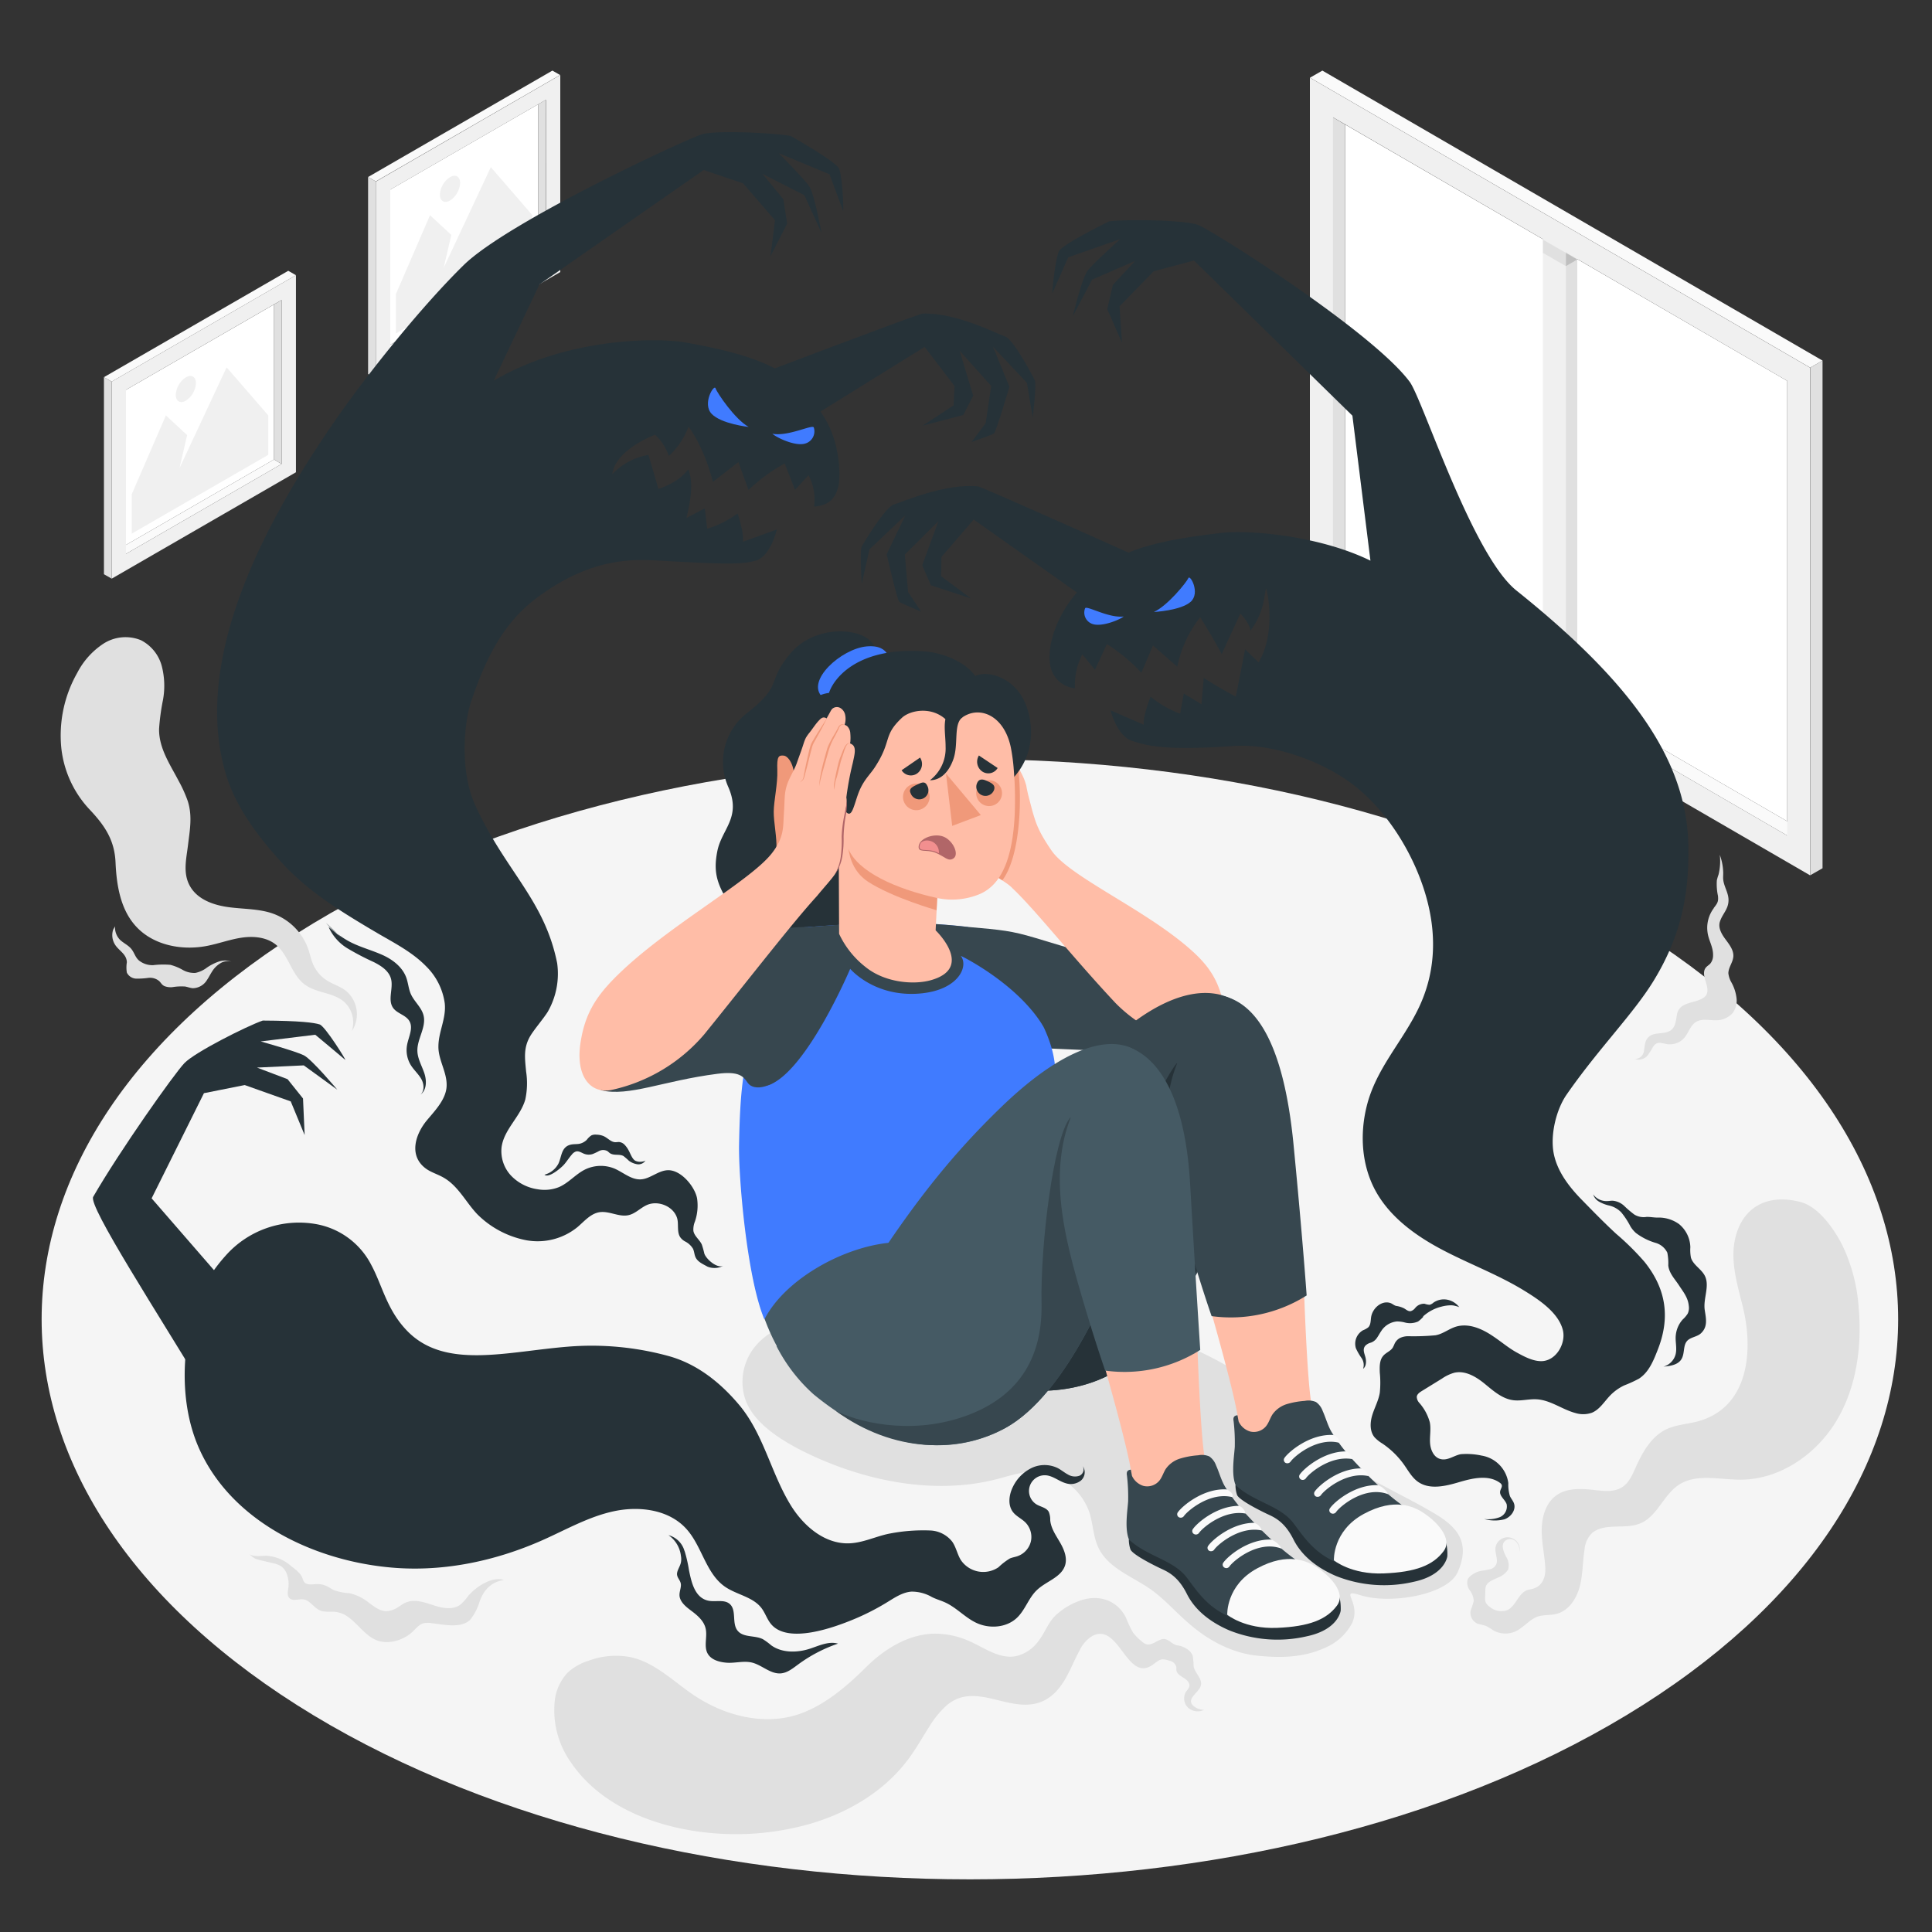 <svg xmlns="http://www.w3.org/2000/svg" viewBox="0 0 500 500"><rect x="0" y="0" width="500" height="500" fill="#333333" stroke="none"/><g id="freepik--Floor--inject-2"><path id="freepik--floor--inject-2" d="M81.14,443.92c-93.82-56.62-93.82-148.41,0-205s245.92-56.62,339.74,0,93.81,148.41,0,205S175,500.54,81.14,443.92Z" style="fill:#f5f5f5"></path></g><g id="freepik--Shadow--inject-2"><path id="freepik--shadow--inject-2" d="M257.83,382.84c3.07-.79,6.12-1.85,9.28-1.94a15.61,15.61,0,0,1,14.8,10.45c1,3.08,1,6.47,2.45,9.37,2.55,5.15,8.63,7.25,13.35,10.54,3.65,2.56,6.59,6,10,8.91,5,4.38,11.21,7.7,17.85,8.34s12.56.42,18.51-2.61a14,14,0,0,0,5.93-6c2.3-5.53-3.88-8.89,2.3-7,7.51,2.3,22.41-.07,25-6.14,3.24-7.48,0-11.44-5.93-15-7.2-4.34-17.33-8.78-22.75-13-4.45-3.48-13.38-12-17.7-15.64-14.48-12.2-22-13.61-37.17-20.8-12.6-6-28.71-7.1-42.57-7.71-15.44-.68-31.17,1-45.52,7.08-4.2,1.77-8.43,4.05-11,7.8a14.46,14.46,0,0,0-1.89,12.3c2.16,7,10.83,11.82,17.05,14.75C224.41,383.37,241.93,386.89,257.83,382.84Z" style="fill:#e0e0e0"></path></g><g id="freepik--Pictures--inject-2"><g id="freepik--pictures--inject-2"><g id="freepik--Picture--inject-2"><g id="freepik--Frame--inject-2"><polygon points="30.64 142.16 32.6 143.34 72.89 120.08 70.92 118.91 30.64 142.16" style="fill:#fafafa"></polygon><polygon points="70.92 118.91 32.6 141.03 32.6 100.89 70.92 78.79 70.92 118.91" style="fill:#fff"></polygon><path d="M76.59,71.22,28.9,98.76v51l47.69-27.54Zm-3.7,48.86L32.6,143.34V100.89L72.89,77.64Z" style="fill:#f0f0f0"></path><polygon points="72.89 120.08 70.92 118.91 70.92 78.79 72.89 77.64 72.89 120.08" style="fill:#e0e0e0"></polygon><polygon points="76.59 71.22 74.6 70.08 26.9 97.61 28.9 98.76 76.59 71.22" style="fill:#fafafa"></polygon><polygon points="26.9 97.61 28.9 98.76 28.9 149.75 26.9 148.61 26.9 97.61" style="fill:#e0e0e0"></polygon></g><g id="freepik--Land--inject-2"><polygon points="69.43 117.71 34.1 138.1 34.1 127.9 42.93 107.51 48.43 112.61 46.45 121.16 58.65 95.07 69.43 107.51 69.43 117.71" style="fill:#f0f0f0"></polygon><path d="M48.1,97.66a5.78,5.78,0,0,0-2.61,4.52c0,1.67,1.17,2.35,2.61,1.51a5.78,5.78,0,0,0,2.61-4.52C50.71,97.5,49.54,96.82,48.1,97.66Z" style="fill:#f0f0f0"></path></g></g><g id="freepik--picture--inject-2"><g id="freepik--frame--inject-2"><polygon points="99 90.36 100.96 91.53 141.25 68.27 139.28 67.1 99 90.36" style="fill:#fafafa"></polygon><polygon points="139.28 67.1 100.96 89.22 100.96 49.09 139.28 26.98 139.28 67.1" style="fill:#fff"></polygon><path d="M145,19.41,97.26,47v51L145,70.41Zm-3.7,48.86L101,91.53V49.09l40.29-23.26Z" style="fill:#f0f0f0"></path><polygon points="141.25 68.27 139.28 67.1 139.28 26.98 141.25 25.83 141.25 68.27" style="fill:#e0e0e0"></polygon><polygon points="144.95 19.41 142.96 18.27 95.26 45.81 97.26 46.95 144.95 19.41" style="fill:#fafafa"></polygon><polygon points="95.26 45.81 97.26 46.95 97.26 97.94 95.26 96.8 95.26 45.81" style="fill:#e0e0e0"></polygon></g><g id="freepik--land--inject-2"><polygon points="137.79 65.9 102.46 86.3 102.46 76.1 111.29 55.7 116.8 60.8 114.81 69.35 127.02 43.26 137.79 55.7 137.79 65.9" style="fill:#f0f0f0"></polygon><path d="M116.46,45.85a5.78,5.78,0,0,0-2.61,4.53c0,1.66,1.17,2.34,2.61,1.51a5.78,5.78,0,0,0,2.62-4.53C119.08,45.69,117.91,45,116.46,45.85Z" style="fill:#f0f0f0"></path></g></g></g></g><g id="freepik--Window--inject-2"><g id="freepik--window--inject-2"><polygon points="465.69 214.38 462.54 216.25 344.97 148.05 348.11 146.18 465.69 214.38" style="fill:#fafafa"></polygon><polygon points="348.11 146.18 462.54 212.55 462.54 98.57 348.11 32.22 348.11 146.18" style="fill:#fff"></polygon><polygon points="405.24 62.03 405.24 179.7 399.3 176.28 399.3 58.6 405.24 62.03" style="fill:#f0f0f0"></polygon><polygon points="408.2 60.31 405.24 62.03 405.24 179.7 408.2 177.98 408.2 60.31" style="fill:#e0e0e0"></polygon><path d="M339,151.48l129.44,75.05V95.15L339,20.1ZM345,30.38,462.54,98.57V216.25L345,148.05Z" style="fill:#f0f0f0"></path><polygon points="344.97 148.05 348.11 146.18 348.11 32.22 344.97 30.38 344.97 148.05" style="fill:#e0e0e0"></polygon><polygon points="339.03 20.1 342.23 18.27 471.67 93.32 468.48 95.15 339.03 20.1" style="fill:#fafafa"></polygon><polygon points="471.67 93.32 468.48 95.15 468.47 226.53 471.67 224.7 471.67 93.32" style="fill:#e0e0e0"></polygon><polygon points="405.24 65.44 399.32 62.03 399.32 65.45 405.24 68.87 405.24 65.44" style="fill:#e0e0e0"></polygon><polygon points="405.24 68.87 408.2 67.16 405.24 65.44 405.24 68.87" style="opacity:0.15"></polygon></g></g><g id="freepik--Character--inject-2"><g id="freepik--character--inject-2"><g id="freepik--Top--inject-2"><g id="freepik--Arm--inject-2"><path d="M250.43,239.88c8.92.79,11.31,1,17.5,2.85,17,5.18,33.11,9.6,33.11,9.6s17.38,15.48,12.41,17.85c-2.22,1.05-12.75,2.44-30.25,1.68-18.08-.78-27.43-1.23-27.43-1.23Z" style="fill:#37474f"></path><path d="M256.17,197.08c-.13-2.44-.29-4.87-.43-7.31a14.32,14.32,0,0,1,0-3.07,4.84,4.84,0,0,1,1.31-2.72c.53-.5,1.47-.79,1.94-.23a1.76,1.76,0,0,1,.27.59L262.81,196a28.79,28.79,0,0,0,1.31,3.72,15.19,15.19,0,0,1,1.47,3.57c.24,1.34.43,2.19.91,4,.33,1.24.62,2.45,1,3.68.79,2.65,1.63,4.75,4.6,9.1,4.66,6.84,24.19,15.18,36.06,25.71,4.53,4,7,7.62,8.35,13.47,1.82,7.71-1.38,11.79-6,11.3a37.89,37.89,0,0,1-21.85-11c-11.09-11.83-20.72-24.09-26.61-29.65-1.43-1.54-4.22-2.8-5.1-3.89a10,10,0,0,1-2.28-6.87,58.21,58.21,0,0,1,1.08-8.09,39.19,39.19,0,0,0,.72-6.47C256.43,202,256.31,199.56,256.17,197.08Z" style="fill:#ffbda7"></path><path d="M263.12,197h0l-.31-1-3.51-11.63a1.76,1.76,0,0,0-.27-.59c-.47-.56-1.41-.27-1.94.23a4.84,4.84,0,0,0-1.31,2.72,14.32,14.32,0,0,0,0,3.07c.14,2.44.3,4.87.43,7.31s.26,5,.31,7.45a39.19,39.19,0,0,1-.72,6.47,58.21,58.21,0,0,0-1.08,8.09A10,10,0,0,0,257,226a11.66,11.66,0,0,0,2.41,1.82C264.86,220.52,264.41,202,263.12,197Z" style="fill:#f0997a"></path></g><g id="freepik--Chest--inject-2"><path id="freepik--Hair--inject-2" d="M226.3,167.24c-2.51-5.05-15.3-5.78-21.72,1.85s-1.69,8-11.35,15.53a16,16,0,0,0-4.73,19.1c3.42,7.87-1.71,10.81-2.85,16.53s-.1,9,4.22,15.32-2.46,12.69,1.39,22.3,24.91,13.83,36,5.75,11.27-17.22,8.23-25.73,1.65-12.82,3-22.65-1.06-17.19-5.14-24.82S226.3,167.24,226.3,167.24Z" style="fill:#263238"></path><path d="M192.11,304.27c1.41,23.41,3.26,40.53,16.68,54.77l58.37-41-.71-28.54Z" style="fill:#455a64"></path><path d="M208,240s11.21-.85,17.73-1.1a171.82,171.82,0,0,1,24.67,1,95.13,95.13,0,0,1,16.4,19.91c6.43,10.25,7.09,17.25,5.73,22.77-2.85,11.6-7.72,13.32-7.72,13.32.31,7.75.16,13.55,0,17.57-6.05,5-19.57,6.55-34.85,8.17-12.42,1.31-27.09,9.82-32.13,19.83-4.5-10.69-6.73-36.65-6.56-45.3.27-14.07,1-18.47,3.35-29.3C199.59,244.1,202.46,241.82,208,240Z" style="fill:#407BFF"></path><path d="M270.25,266.05c-.44-.61-2.2-8.18-5.15-11.79-9.45-11.62-14.67-14.38-14.67-14.38a171.82,171.82,0,0,0-24.67-1C219.24,239.1,208,240,208,240a19.15,19.15,0,0,0-2.1.84c-.91,5.88-13.47,42.59-6.7,39.89,9.76-3.89,20.83-30,20.83-30s6.29,7.5,18.27,6.37c9.75-.92,12.43-7,10.36-9.71C248.69,247.31,263.77,254.76,270.25,266.05Z" style="fill:#37474f"></path><path d="M212.88,180.44c-4.51-4.15,4.83-12.55,11.4-13.15s5.93,4.64,5.93,4.64Z" style="fill:#407BFF"></path><path d="M264.05,179.63c-3.06-4.52-8.55-6.12-11.66-4.68-2.77-3.82-8.43-6-13.11-6.37-17.86-1.28-23.72,7.47-24.73,10.74-8.47,1.11-18.08,15-9.72,31.17,3.64,7,11.63,15.43,12.27,19.49l10.16-1.33a20.15,20.15,0,0,1,13.11-16.53c12.33-4.7,19.31-7.63,21.2-10.11C269.23,194.47,267.11,184.14,264.05,179.63Z" style="fill:#263238"></path><path d="M261.59,193.38a48.17,48.17,0,0,1,.78,5.89,94,94,0,0,1,.22,11.87c-.72,14.08-5.09,18.44-8.86,20.17a18.57,18.57,0,0,1-11.18,1.1l-.41,8.36s10.21,9.74-1.3,12.92c-4.38,1.22-11.78.64-16.8-3.4a23.44,23.44,0,0,1-6.88-8.61l-.09-19.93s-5.76,2.9-9.84-1.66c-3.76-4.2-4.37-9.47-1.18-12.94s9.21-2.91,12.11,1.88c2.06,3.41,2.48.67,3.78-3.15s3.11-5.23,4.45-7.28c4.57-7,2-8.1,7-12.81,2.11-2,7.65-3.07,11.42.45.59.54,1.34,1.29,2,1.79C250.84,181.85,259.48,183.45,261.59,193.38Z" style="fill:#ffbda7"></path><path d="M249.12,185.59c-2.44,1.78-1,6.88-2.37,10.84-.91,2.66-2.84,5.5-6.09,5.5a10.32,10.32,0,0,0,4.06-8.67c0-3.37-.85-6.88.75-8.91S249.12,185.59,249.12,185.59Z" style="fill:#263238"></path><path d="M233.75,205.64a3.44,3.44,0,1,0,4-2.79A3.44,3.44,0,0,0,233.75,205.64Z" style="fill:#f0997a"></path><path d="M252.74,206.08a3.34,3.34,0,1,0,2.43-4.05A3.34,3.34,0,0,0,252.74,206.08Z" style="fill:#f0997a"></path><path d="M235.67,205.28a2.37,2.37,0,1,0,4.27-2c-.57-1.18-1.4-.79-2.58-.23S235.1,204.11,235.67,205.28Z" style="fill:#263238"></path><path d="M252.73,203.06a2.37,2.37,0,0,0,4.55,1.31c.37-1.25-.68-1.72-1.86-2.27C253.84,201.37,253.1,201.8,252.73,203.06Z" style="fill:#263238"></path><path d="M233.34,199.34l4.77-3.28a3,3,0,0,1-.78,4.13A2.82,2.82,0,0,1,233.34,199.34Z" style="fill:#263238"></path><path d="M253.34,195.52l4.85,3.24a2.8,2.8,0,0,1-4,.89A3.07,3.07,0,0,1,253.34,195.52Z" style="fill:#263238"></path><polygon points="244.82 200.19 246.43 213.74 253.84 210.94 244.82 200.19" style="fill:#f0997a"></polygon><path d="M246.75,222.16c-1.37.91-2.21-.47-4.62-1.47s-4.68.19-4.36-1.81,4.06-3.33,6.47-2.33S248.32,221.12,246.75,222.16Z" style="fill:#b16668"></path><path d="M242.32,220.49a6.65,6.65,0,0,1,.65.34,3,3,0,0,0-2.55-3.26,2.44,2.44,0,0,0-2.06.49,2,2,0,0,0-.31.65C237.54,220.67,239.91,219.49,242.32,220.49Z" style="fill:#f28f8f"></path><path d="M242.55,232.41c-10.75-2.36-20.57-6.83-23-12.74.2.59.5,5.53,5.13,8.54,6.31,4.1,17.71,7.36,17.71,7.36Z" style="fill:#f0997a"></path></g><g id="freepik--arm--inject-2"><path d="M209.09,239.88c-12.23.24-15,2.65-24.57,7.93-4.52,2.5-22.66,11.56-22.66,11.56l-9.68,17.89,3.39,4.9c7.24,1.72,16-2.46,30.08-4.26,5.62-.72,6.72.64,7.85,2.32,1.58,2.34,6.95,1.36,10.49-3.7C210.22,267.62,214.12,249.19,209.09,239.88Z" style="fill:#37474f"></path><path d="M200.93,219.72c.18-2.91-.72-6.89-.69-9.69s1.06-7.23.93-10.73.3-3.89,1.66-3.75c1.11.1,2.8,2.28,2.71,6C205.48,204.34,204.76,217.36,200.93,219.72Z" style="fill:#f0997a"></path><path d="M206.23,197.43c-.69,2-2.09,4-2.68,6.09s-.42,3.11-.69,7.19c-.21,3.17.13,6-3.11,10.12-5.78,7.44-28.19,19.49-41,32.6-4.87,5-7.38,9.35-8.48,16.19-1.44,9,2.58,13.44,7.83,12.49a43.7,43.7,0,0,0,24.21-14.48c11.76-14.54,22.84-28.88,29.15-35.77,1.52-1.88,3.6-4.14,4.51-5.46,1.71-2.46,2.12-5.86,2.06-8.85-.08-5,1.45-8.94,1-11.15a78.29,78.29,0,0,1,1.68-9c.42-2,.91-3.72,0-4.59a2.75,2.75,0,0,0-.7-.41s0-.26.05-.37a11.45,11.45,0,0,0,0-2.19,2.8,2.8,0,0,0-.79-1.89,1.88,1.88,0,0,0-.66-.35s0-.2.1-.46a5.05,5.05,0,0,0,0-2.19,2.69,2.69,0,0,0-1.26-1.74,1.81,1.81,0,0,0-2.05.22,2.85,2.85,0,0,0-.47.68l-1,1.81c-.93-.56-1.43-.06-2.12.68-.83.91-1.51,2-2.25,2.93a10.31,10.31,0,0,0-1,1.41,11.35,11.35,0,0,0-.56,1.4C207.49,194,206.82,195.72,206.23,197.43Z" style="fill:#ffbda7"></path><path d="M216,226.4a12.94,12.94,0,0,0,1.6-4.78,30.55,30.55,0,0,0,.22-5.07,33.61,33.61,0,0,1,.6-5.11c.16-.84.34-1.67.48-2.51a9,9,0,0,0,.18-2.53,16.18,16.18,0,0,1-.28,5.1,39.36,39.36,0,0,0-.48,5.06,27.71,27.71,0,0,1-.34,5.13A11,11,0,0,1,216,226.4Z" style="fill:#b16668"></path><path d="M214,185.89c-.64,1.38-1.36,2.73-2.11,4.06l-1.12,2a6,6,0,0,0-.48,1c-.11.35-.21.72-.3,1.09-.41,1.46-.75,3-1.13,4.42l-.59,2.21a3.78,3.78,0,0,1-.4,1.09,4.43,4.43,0,0,1-.88.75,5.91,5.91,0,0,0,.77-.82,4,4,0,0,0,.28-1.08l.44-2.24c.31-1.49.66-3,1-4.46.11-.37.21-.74.34-1.11a6.55,6.55,0,0,1,.53-1.06c.39-.66.78-1.32,1.19-2Z" style="fill:#f0997a"></path><path d="M218.71,187.57a1.79,1.79,0,0,0-1.08.15,1.61,1.61,0,0,0-.58.88c-.32.7-.67,1.36-1,2a16.62,16.62,0,0,0-1.73,4.12l-1.25,4.36c-.21.72-.41,1.45-.58,2.18a8,8,0,0,0-.35,2.22,6.94,6.94,0,0,1,.11-2.27c.12-.75.28-1.49.44-2.23.34-1.48.75-2.94,1.15-4.39.11-.38.19-.71.32-1.1a11.52,11.52,0,0,1,.47-1.07c.34-.68.69-1.35,1.08-2s.77-1.31,1.13-2a1.77,1.77,0,0,1,.74-.89A1.72,1.72,0,0,1,218.71,187.57Z" style="fill:#f0997a"></path><path d="M220.06,192.37a.88.88,0,0,0-.73.24,2.26,2.26,0,0,0-.43.67,10.81,10.81,0,0,0-.56,1.54c-.17.52-.34,1-.53,1.58a13.61,13.61,0,0,0-.43,1.56c-.27,1.07-.53,2.15-.82,3.21a8,8,0,0,0-.55,3.22,3.76,3.76,0,0,1-.14-1.67l.31-1.63c.21-1.09.45-2.17.71-3.25a14.81,14.81,0,0,1,.48-1.62l.61-1.53a13.12,13.12,0,0,1,.7-1.53,2.68,2.68,0,0,1,.56-.65A.9.9,0,0,1,220.06,192.37Z" style="fill:#f0997a"></path></g></g><g id="freepik--Bottom--inject-2"><path d="M367.75,397.18a5.48,5.48,0,0,1-2,3.29c-2.33,2-5.57,2.61-8.65,2.82a29.26,29.26,0,0,1-8.76-.54,16.41,16.41,0,0,1-7.71-4,36.42,36.42,0,0,1-4.21-5.56,17.78,17.78,0,0,0-3.6-4,19.84,19.84,0,0,0-2-1.17c-.81-.49-1.58-1-2.39-1.5-2-1.19-4.27-2.22-5.75-4.07-2.59-3.21-2.05-7.48-2.07-11.31,0-.94,0-1.88,0-2.81l-.25-1.47c-1.06-7.25-7.79-30.57-9.15-35l26.12-3c.21,8.74,1,26.94,1.85,33a29.33,29.33,0,0,0,1.68,7.24c1.61,3.9,4.48,7.52,7.29,10.63a68.33,68.33,0,0,0,6.23,5.92,21.48,21.48,0,0,0,3.4,2.16,70.24,70.24,0,0,1,7,3.89C366.54,392.87,368,394.93,367.75,397.18Z" style="fill:#ffbda7"></path><path d="M319.74,384.32a7.81,7.81,0,0,0,.43,2.62c.67,1.38,6.13,4.12,8.2,5.07s4.34,2.32,6.39,6.42c2.2,4.38,6.36,7.46,11.08,9.47a33.65,33.65,0,0,0,19.92,1.49c8.27-1.72,8.81-6.64,8.81-6.64s.3-4.62-1.79-5.29S319.74,384.32,319.74,384.32Z" style="fill:#263238"></path><path d="M320.26,366.27c-.92.08-1.18.59-1,1.54a47.89,47.89,0,0,1,.3,6.65c-.16,2.42-.94,7,.2,9.86,4.53,4.33,11.45,5.26,14.92,9.8s6.73,10.23,17.67,12.09,19.1-1.83,21-5,0-6-7.08-9.59c-7.51-3.79-17.59-15.42-17.59-15.43a48.66,48.66,0,0,1-3.83-5.2c-1.14-1.72-1.68-3.94-2.54-5.83a4.75,4.75,0,0,0-1.74-2.32,4.88,4.88,0,0,0-2.89-.29,21.3,21.3,0,0,0-4.64.83,7.11,7.11,0,0,0-3.75,2.71c-.62,1-.92,2.1-1.63,3a4.1,4.1,0,0,1-4.1,1.39,4.77,4.77,0,0,1-3-2.6Z" style="fill:#37474f"></path><path d="M345.21,403.81s-.36-7.61,7.72-12,13.15-1.86,15.71-.12c3.05,2.07,7.46,6.44,4.95,9.77-2.7,3.61-7.15,5.41-15.52,5.74S345.21,403.81,345.21,403.81Z" style="fill:#fafafa"></path><path d="M333.25,378.69a1,1,0,0,0,.74-.41c.9-1.33,6.73-6.35,12.54-4.9.28-.68-.23-1.35-1.43-2-6.08-.37-11.62,4.35-12.7,5.95a.89.89,0,0,0,.28,1.25A1,1,0,0,0,333.25,378.69Z" style="fill:#fafafa"></path><path d="M350,377.62a2.86,2.86,0,0,0-1.69-2c-5.77,0-10.9,4.45-11.94,6a.88.88,0,0,0,.28,1.25,1,1,0,0,0,1.3-.27C338.78,381.33,344.32,376.58,350,377.62Z" style="fill:#fafafa"></path><path d="M359.27,386.71a5.21,5.21,0,0,0-2.64-2.35c-6-.23-11.39,4.39-12.45,6a.87.87,0,0,0,.28,1.25,1,1,0,0,0,1.3-.27C346.71,389.9,353.16,384.39,359.27,386.71Z" style="fill:#fafafa"></path><path d="M341.1,387.37a1,1,0,0,0,.74-.41c.88-1.31,6.6-6.22,12.34-4.94a3.21,3.21,0,0,0-2-2c-5.76,0-10.9,4.45-11.94,6a.89.89,0,0,0,.28,1.25A1,1,0,0,0,341.1,387.37Z" style="fill:#fafafa"></path><path d="M240.94,344.93c10.69,17.12,33.39,18,46.9,10.51,23.94-13.21,41.6-71,39-85-2.67-14.1-18-21.7-41.14.68-12.41,12-19.08,24.27-28,40.41-4.07,1.83-17.79,11-21,21A36.28,36.28,0,0,0,240.94,344.93Z" style="fill:#37474f"></path><path d="M304.6,275.12c-4.35,5.07-15.27,29.65-16.56,44.71-.36,4.24-6.6,19.92-12.42,26.42-10.25,11.46-25.42,8.29-30.85,3.63,11.4,12.4,31.1,12.17,43.07,5.56,15.5-8.55,28.51-37.2,35.05-60.13Z" style="fill:#263238"></path><path d="M317,257.87c7.61,2.07,15.13,11.08,17.78,38.47,2.41,24.88,3.38,38.92,3.38,38.92a36.69,36.69,0,0,1-24.6,5.35s-3.2-9.12-7-22.48-6.77-27-3-39.86A43.39,43.39,0,0,1,317,257.87Z" style="fill:#37474f"></path><path d="M340.15,411.26a5.45,5.45,0,0,1-2,3.29c-2.34,2-5.58,2.61-8.66,2.82a29.25,29.25,0,0,1-8.76-.53,16.59,16.59,0,0,1-7.71-4,36.51,36.51,0,0,1-4.21-5.57,17.78,17.78,0,0,0-3.6-4,21.88,21.88,0,0,0-2-1.17c-.81-.48-1.58-1-2.39-1.49-2-1.2-4.27-2.23-5.75-4.07-2.59-3.22-2-7.48-2.07-11.32,0-.93,0-1.87,0-2.81l-.25-1.47c-1.06-7.25-7.79-30.57-9.15-35l26.12-3c.21,8.73,1,26.93,1.85,33a29.43,29.43,0,0,0,1.68,7.24,38.81,38.81,0,0,0,7.3,10.62,65.75,65.75,0,0,0,6.22,5.93,21.48,21.48,0,0,0,3.4,2.16,70.24,70.24,0,0,1,7,3.89C338.94,407,340.44,409,340.15,411.26Z" style="fill:#ffbda7"></path><path d="M292.14,398.4a8.14,8.14,0,0,0,.43,2.63c.67,1.38,6.13,4.12,8.2,5.07s4.34,2.32,6.4,6.42c2.19,4.38,6.36,7.46,11.07,9.46a33.57,33.57,0,0,0,19.92,1.5c8.27-1.73,8.81-6.65,8.81-6.65s.3-4.62-1.78-5.28S292.14,398.4,292.14,398.4Z" style="fill:#263238"></path><path d="M292.66,380.35c-.92.09-1.18.6-1,1.55a47.8,47.8,0,0,1,.3,6.65c-.16,2.42-.94,6.94.2,9.85,4.53,4.34,11.46,5.27,14.93,9.81s6.72,10.23,17.66,12.09,19.1-1.84,21-5,0-6-7.08-9.59c-7.51-3.79-17.59-15.43-17.59-15.43a48.66,48.66,0,0,1-3.83-5.2c-1.14-1.73-1.68-3.95-2.54-5.84a4.74,4.74,0,0,0-1.74-2.32,4.88,4.88,0,0,0-2.89-.29,20.73,20.73,0,0,0-4.64.84,7,7,0,0,0-3.75,2.7c-.62,1-.92,2.11-1.63,3a4.1,4.1,0,0,1-4.1,1.39,4.8,4.8,0,0,1-3-2.6Z" style="fill:#37474f"></path><path d="M317.61,417.9s-.36-7.62,7.73-12,13.14-1.86,15.71-.13c3.05,2.07,7.45,6.44,4.94,9.78-2.7,3.6-7.15,5.4-15.51,5.74S317.61,417.9,317.61,417.9Z" style="fill:#fafafa"></path><path d="M305.66,392.77a.94.94,0,0,0,.73-.41c.9-1.32,6.73-6.34,12.54-4.9.28-.67-.23-1.35-1.43-2-6.07-.38-11.61,4.35-12.69,5.94a.88.88,0,0,0,.27,1.25A1,1,0,0,0,305.66,392.77Z" style="fill:#fafafa"></path><path d="M322.36,391.71a2.86,2.86,0,0,0-1.69-2c-5.77,0-10.9,4.44-11.94,6A.87.87,0,0,0,309,397a1,1,0,0,0,1.3-.27C311.18,395.42,316.72,390.66,322.36,391.71Z" style="fill:#fafafa"></path><path d="M331.67,400.79a5.25,5.25,0,0,0-2.64-2.35c-6-.22-11.38,4.39-12.45,6a.86.86,0,0,0,.28,1.24,1,1,0,0,0,.57.15,1,1,0,0,0,.73-.41C319.11,404,325.56,398.48,331.67,400.79Z" style="fill:#fafafa"></path><path d="M313.5,401.45a.94.94,0,0,0,.74-.41c.88-1.3,6.6-6.22,12.35-4.94a3.24,3.24,0,0,0-2-2c-5.76,0-10.9,4.44-11.94,6a.88.88,0,0,0,.28,1.24A.92.92,0,0,0,313.5,401.45Z" style="fill:#fafafa"></path><path d="M210.52,360.82c18.25,15.07,36.21,16.16,49.72,8.71,23.94-13.21,42-74.39,39.32-88.33-2.67-14.11-17.41-17-40.54,5.4-12.41,12-21.93,24-33,40.89-4.07,1.84-21.77,10.95-25,21A42.91,42.91,0,0,0,210.52,360.82Z" style="fill:#455a64"></path><path d="M277,289.2c-4.34,5.08-7.76,33-7.45,48.07.27,12.81-4.81,24.06-20.15,29.36-14.52,5-28,1.08-33.15-1.52,15.07,11,32,11,44,4.42,15.5-8.56,28.51-37.21,35.05-60.14Z" style="fill:#37474f"></path><path d="M291,270.63c7.61,2.06,15.58,11.14,17,35.73,1.44,24.95,2.62,43,2.62,43a36.62,36.62,0,0,1-24.6,5.35s-3.2-9.12-7-22.47-6.77-27-3-39.87S291,270.63,291,270.63Z" style="fill:#455a64"></path></g></g></g><g id="freepik--Ghosts--inject-2"><g id="freepik--Monsters--inject-2"><path d="M216.94,126c-.65,2.45-1.91,4.77-6.26,5.12a13.47,13.47,0,0,0-1.43-8.13l-3.5,3.78-2.67-6.84a45.17,45.17,0,0,0-9.37,6.88l-2.61-7.22-6.61,5.12s-1.86-8.15-6.3-14.32A19.46,19.46,0,0,1,173.1,118a13.61,13.61,0,0,0-3.56-5.5s-10.29,3.81-11.08,10.23a16.67,16.67,0,0,1,9.36-5l2.59,8.8s5.32-1.6,7.7-5.09c1.38,3.37.69,7.86-.46,12.62l4.74-2.49.63,5.27a27,27,0,0,0,7.88-3.94s1.72,5,1.35,7.32l8.8-3.19s-1.61,7-5.5,8.07-8.32.93-26.41-.1c-10-.57-18.83,1.76-28.63,8.57-8.07,5.61-13.59,13-18.63,28.13-1.71,5.13-3,17.57,1.07,26.61,7.79,17.1,17.93,24.44,21.24,40.94a19.81,19.81,0,0,1-2.45,12.63c-1,1.61-3.43,4.47-4.42,6.1-1.91,3.15-1.49,5.83-1.16,9.36a19.94,19.94,0,0,1-.21,7.19c-1.25,4.46-5.52,7.75-6.14,12.34a9.28,9.28,0,0,0,2.4,7.33,11.84,11.84,0,0,0,6.94,3.58,10.06,10.06,0,0,0,5.49-.55c2.49-1.06,4.29-3.31,6.71-4.53a9.32,9.32,0,0,1,7.78-.23c2.24,1,4.24,2.85,6.67,2.75s4.5-2.27,7-2.37c3.4-.14,7,4.19,7.6,7.27a12.72,12.72,0,0,1-.55,6,5.44,5.44,0,0,0-.4,2.43c.24,1.37,1.59,2.26,2.17,3.52a22.63,22.63,0,0,1,.66,2.35c.45,1.4,3.27,3.94,4.92,3.16a4.83,4.83,0,0,1-4.11.22c-1.13-.64-2.54-1.2-3.11-2.48-.3-.69-.31-1.48-.64-2.16a5.06,5.06,0,0,0-2.07-1.89,3.72,3.72,0,0,1-1.17-1c-1-1.37-.4-3.47-.86-5-.92-3.11-5-4.73-7.9-3.38-1.61.74-2.9,2.18-4.63,2.58-2.49.59-5.05-1.15-7.58-.75-2.3.37-3.92,2.36-5.7,3.87a16.35,16.35,0,0,1-13.24,3.38,24.47,24.47,0,0,1-12.64-6.7c-3-3.13-4.94-7.37-8.83-9.55-1.51-.86-3.24-1.33-4.62-2.38-4.44-3.4-2.51-8.95.41-12.44,2.14-2.57,5.14-5.61,5.08-9.19,0-3.37-2.16-6.48-2.13-9.85,0-3.88,2.06-7.24,1.64-11.22a16.61,16.61,0,0,0-4.78-9.52c-3.39-3.5-7.78-5.82-12-8.25l-2.57-1.51c-8.37-5-16.4-10-23-17.29-5.66-6.26-11.35-13.64-14-21.79-10.08-31.46,11.76-69.11,28.5-93.19C95.68,96,109.45,78.94,120,68.61c11.57-11.34,57.88-32.71,61.61-33.84s18.9-.35,23.05.42c8.34,4.8,11.28,7,12.31,8.15s1.44,11.86,1.22,11.21-3.52-9.45-3.52-9.45l-13.15-5.47s6.64,6.69,7.94,8.64,3.14,12,3.14,12l-4.43-9.76L197.34,45l5.38,6.55,1,6.31-4.31,8.43L200.57,57l-8.27-9.56L182.1,44,139.61,73.61l-5.49,11.57q-3.18,6.67-6.35,13.36c18.94-11.24,42.47-11.17,49.55-9.92,22.51,4,29.47,8.54,36.25,19.82C217.48,115,217.6,123.53,216.94,126Z" style="fill:#263238"></path><path d="M193.75,97.91s38.63-14.71,44.89-16.74c8.77-.39,19.46,5.29,21.52,5.94s7.18,10.27,7.66,11.36-.54,9.6-.54,9.6l-1.52-9L257,89.76l4.23,10.33s-3.44,11.72-4,12.09-5.79,2.21-5.79,2.21l3.65-4.87,1.43-9.64-8.17-9.12,3.51,11.64-2.56,5-10.51,2.76,8-5.25.25-5L239.3,89.78l-30.89,19.16" style="fill:#263238"></path><path d="M193.75,110.49c-3.59-2-8.19-8.86-8.57-10s-3.51,4-1,6.62S193.75,110.49,193.75,110.49Z" style="fill:#407BFF"></path><path d="M199.9,112.26c4.23.75,10.46-2.56,10.72-1.6a3.29,3.29,0,0,1-2.38,4.17C205.67,115.49,201,113.27,199.9,112.26Z" style="fill:#407BFF"></path><path d="M84.38,238.86A21.2,21.2,0,0,0,91.06,244c2.58,1.25,5.4,2,8,3.18s5.08,3.1,6.07,5.79c.51,1.38.59,2.9,1.18,4.25.88,2,2.78,3.46,3.3,5.56.77,3.08-1.71,6.11-1.59,9.28.08,2,1.17,3.8,1.8,5.7s.64,4.33-1,5.53c1.09-1,.93-2.79.2-4.06s-1.87-2.27-2.66-3.51a7.42,7.42,0,0,1-1-5.34c.39-2.08,1.66-4.32.58-6.14-.92-1.57-3.14-1.91-4.19-3.38-1.51-2.11.12-5.1-.57-7.59-.57-2.06-2.57-3.34-4.48-4.3a68.84,68.84,0,0,1-6.71-3.5,12.23,12.23,0,0,1-4.94-5.57l3.22,2.66" style="fill:#263238"></path><path d="M145.92,301.45c.75-.84,1.34-1.82,2.09-2.67a2.28,2.28,0,0,1,1.07-.78c.72-.18,1.4.33,2.1.6a3.29,3.29,0,0,0,2.21.06,14.55,14.55,0,0,0,1.5-.7,2.37,2.37,0,0,1,2.29-.07c.22.15.4.35.61.51,1.05.76,2.47.18,3.56.78a17.83,17.83,0,0,1,1.42,1.23,4.88,4.88,0,0,0,1.95.86,2.18,2.18,0,0,0,2.38-1c-.11.26-.95.37-1.19.39a2.93,2.93,0,0,1-1.4-.22c-.86-.36-1.35-1.89-1.8-2.68a6.39,6.39,0,0,0-1-1.43,2.32,2.32,0,0,0-1.51-.78c-.34,0-.68.06-1,.05-1.13-.06-1.93-1.11-3-1.58a5,5,0,0,0-1.84-.37,2.56,2.56,0,0,0-1.29.18,4.71,4.71,0,0,0-1.21,1.15A3.82,3.82,0,0,1,150,296c-.77.15-1.59.05-2.36.25-2.4.61-2.25,3-3.1,4.86a5.74,5.74,0,0,1-3.63,2.9C142,305,145.19,302.26,145.92,301.45Z" style="fill:#263238"></path></g><g id="freepik--monsters--inject-2"><path d="M425.6,326.57a68,68,0,0,0-7.34-7.26c-3.08-2.84-6-5.84-8.93-8.84-3.22-3.3-6.24-7.19-7.2-11.8-1-4.84.59-11.45,3.28-15.35,8.32-12,17.26-20.86,22.53-29.47,7.9-12.89,9.21-24.25,9-35.24-.48-21.66-14.11-41.46-44.5-65.79-11.47-9.19-24.26-49.5-27.61-54-9.64-13-51.14-39.26-54.79-40.61s-18.85-1.46-23-.93c-8.61,4.29-11.68,6.35-12.76,7.4s-2.15,11.76-1.89,11.12,4.08-9.22,4.08-9.22l13.44-4.69s-7,6.28-8.44,8.16-3.84,11.81-3.84,11.81l5-9.49,11.12-4.83-5.75,6.22L286.56,80l3.8,8.67-.62-9.4,8.83-9.06L309,67.42l41,40.15,4.67,37.53c-13.33-6.52-31.43-8-38.57-7.18-22.7,2.62-30.09,6.05-38.51,16.78-3.67,4.69-6.61,11.54-5.84,17.19a7.17,7.17,0,0,0,6.44,6.23,17.3,17.3,0,0,1,1.92-8.77l3.27,4,3.07-6.67a44.94,44.94,0,0,1,8.94,7.42l3-7.05,6.29,5.5a30.53,30.53,0,0,1,5.93-12.81s3.53,5.61,5.56,9.54L321,158.79s2.3,2.28,2.64,4.41c3.56-4.91,3.47-8.74,4-10.94.44.85,2.61,11.61-1.92,19.16l-3.49-3.37-2.4,12.23s-3.91-2-8.3-4.84l-.59,6.81-4.58-2.76-.95,5.22a26.81,26.81,0,0,1-7.63-4.4s-2,4.86-1.78,7.24l-8.59-3.71s1.66,6.6,5.49,7.87,8.48,2.61,26.18,1.36c10-.71,21.81,3.57,29.38,8.75,10.7,7.33,18.43,20.69,21.18,32.36,2.15,9.08,1.59,18.13-2.45,26.6-4.21,8.84-11.08,15.74-13.49,25.51-1.78,7.17-1.34,15,2.11,21.56,3.67,6.95,10.35,11.83,17.3,15.51s14.38,6.42,21.1,10.5c3.8,2.32,9.12,5.74,10.26,10.38.81,3.27-1.52,7.61-5.11,8-2.34.23-4.87-1.14-6.87-2.24-2.16-1.2-4-2.8-6.08-4.18-2.72-1.85-6-3.34-9.21-2.59-2.05.49-3.67,2-5.72,2.34a61,61,0,0,1-7,.24,5,5,0,0,0-2.17.46,3.25,3.25,0,0,0-1.38,1.46,10.25,10.25,0,0,1-.5,1.06c-.59.91-1.77,1.27-2.46,2.11-1,1.14-.93,2.94-.88,4.34a25.82,25.82,0,0,1,0,5.2c-.32,2-1.34,3.82-1.94,5.76s-.7,4.25.61,5.8a9.51,9.51,0,0,0,2,1.59,21.9,21.9,0,0,1,5.6,5.47c1.11,1.57,2.06,3.34,3.63,4.44,3,2.1,7.08,1.13,10.59.09s7.61-2,10.58.15a1.31,1.31,0,0,1,.47.52c.21.52-.26,1.06-.38,1.62-.28,1.27,1.25,2.18,1.67,3.41a3,3,0,0,1-1.77,3.35,8.6,8.6,0,0,1-4.07.48,10.28,10.28,0,0,0,5.28.07c1.68-.59,3.05-2.45,2.45-4.13-.24-.68-.76-1.23-1.05-1.89a10.44,10.44,0,0,1-.41-3.36,8.32,8.32,0,0,0-6.89-7.1,18.41,18.41,0,0,0-5.37-.37c-1.84.31-3.51,1.84-5.47,1.21-1.66-.53-2.44-2.48-2.53-4.23s.29-3.52-.06-5.24a12.59,12.59,0,0,0-2.7-5,2.39,2.39,0,0,1-.67-1.61c.09-.68.73-1.12,1.31-1.48l5.24-3.23a10.77,10.77,0,0,1,3.18-1.5c2.8-.63,5.57,1,7.81,2.83s4.5,3.88,7.35,4.27c2,.29,4.11-.35,6.17-.22,3.56.21,6.59,2.64,10,3.55a6.82,6.82,0,0,0,4.24-.07c2-.81,3.18-2.82,4.66-4.38a12.59,12.59,0,0,1,3.73-2.7,33.32,33.32,0,0,0,3.79-1.73c2.53-1.62,3.75-4.59,4.84-7.39C432.3,341.11,431.27,333.63,425.6,326.57Z" style="fill:#263238"></path><path d="M423.38,319.1a15.8,15.8,0,0,0,5.07,2.55,4.85,4.85,0,0,1,3.05,2.54,14,14,0,0,1,.25,3.31c.22,2.06,1.71,3.51,2.78,5.16s2.33,3.12,2.53,5.3a3.51,3.51,0,0,1-.28,2,7.54,7.54,0,0,1-1.3,1.53,7.16,7.16,0,0,0-1.77,3.92c-.23,1.7.36,3.42-.07,5.11a4.48,4.48,0,0,1-3.13,3.16c1.75-.15,3.75-.44,4.65-1.94s.36-3.5,1.49-4.74c.94-1,2.61-1,3.61-2,1.8-1.71,1.23-3.9.92-6-.43-3,1.38-6.22,0-8.88-.92-1.75-3-2.75-3.57-4.65a10.86,10.86,0,0,1-.15-2.68,8,8,0,0,0-2.93-6,9,9,0,0,0-5.6-1.68c-.92,0-1.93-.21-2.84-.17a4.62,4.62,0,0,1-3.1-.6,26.17,26.17,0,0,1-2.61-2.22,5,5,0,0,0-3.06-1.38c-.51,0-1,.11-1.52.1a4.23,4.23,0,0,1-3.49-1.73,3.36,3.36,0,0,0,1.48,1.85,9.53,9.53,0,0,0,2.74,1.05,6.35,6.35,0,0,1,3.06,1.76,20.4,20.4,0,0,1,2.36,3.61A7.47,7.47,0,0,0,423.38,319.1Z" style="fill:#263238"></path><path d="M368.3,340.83A8.06,8.06,0,0,1,367,342a5.18,5.18,0,0,1-3.61.21,8.28,8.28,0,0,0-1.85-.22,5.38,5.38,0,0,0-4.08,2.49c-.45.65-.79,1.36-1.28,2a3.2,3.2,0,0,1-1.41,1,3,3,0,0,0-1.4.77c-.82.9-.26,2,0,3s.25,2.34-.6,3a3.17,3.17,0,0,0-.41-2.8,15,15,0,0,1-1.46-2.54,4,4,0,0,1,1.85-4.64,5.38,5.38,0,0,0,1.35-.75c.66-.66.61-1.71.74-2.62.34-2.32,2.7-4.4,4.93-3.7.57.18,1,.64,1.55.77a6.68,6.68,0,0,1,2.05.63c.55.32,1.08.82,1.71.73a2.27,2.27,0,0,0,1.15-.8,2.94,2.94,0,0,1,2.45-1.12,4.63,4.63,0,0,0,1.31.27,2.52,2.52,0,0,0,1-.57,4.73,4.73,0,0,1,3.62-.74,5.17,5.17,0,0,1,3.1,2c-.15-.2-.79-.32-1-.38a4.31,4.31,0,0,0-1.23-.18,10,10,0,0,0-2.37.33,11,11,0,0,0-4.79,2.52Z" style="fill:#263238"></path><path d="M297,145.25s-37.69-17-43.82-19.36c-8.74-.91-19.75,4.13-21.84,4.66s-7.77,9.83-8.32,10.89,0,9.61,0,9.61l2-8.89,9.28-8.78-4.83,10.06s2.74,11.91,3.26,12.31,5.65,2.54,5.65,2.54l-3.36-5.07-.85-9.71,8.68-8.62-4.18,11.41,2.26,5.18,10.33,3.38-7.68-5.72.06-5,8.35-9.68,29.71,21" style="fill:#263238"></path><path d="M298.62,158.38c3.6-1.63,8.49-7.74,8.93-8.77s3.16,3.86.59,6.14S298.62,158.38,298.62,158.38Z" style="fill:#407BFF"></path><path d="M290.81,159.55c-4,.47-9.7-3-10-2.1a3.11,3.11,0,0,0,2,4.06C285.2,162.27,289.69,160.44,290.81,159.55Z" style="fill:#407BFF"></path></g><g id="freepik--monsters--inject-2"><path d="M96.13,327.45c2.87,5.34,4,11.71,9.45,17.19,9.81,9.82,25.67,5.12,41.6,3.86a75.35,75.35,0,0,1,25.8,2.43c7.32,2,13.34,6.77,18.23,12.56,6.39,7.55,8.25,17.56,13.35,25.93,3.23,5.31,8.56,10,14.78,10,3.86,0,7.32-1.86,11-2.55a45.64,45.64,0,0,1,10.42-.78,7.6,7.6,0,0,1,5.67,2.89c1,1.42,1.31,3.23,2.21,4.72a7,7,0,0,0,9.76,1.91,16.87,16.87,0,0,1,2.95-2.28c.65-.28,1.36-.37,2-.6a5.39,5.39,0,0,0,3.44-3.8,5.33,5.33,0,0,0-.69-4,4.84,4.84,0,0,0-.71-.91c-1-1-2.34-1.57-3.2-2.66-1.46-1.85-1.06-4.58,0-6.67a10.49,10.49,0,0,1,4.86-4.81,7.77,7.77,0,0,1,6.71.07c.91.48,1.7,1.16,2.6,1.64a3.52,3.52,0,0,0,2.95.35,1.79,1.79,0,0,0,.91-2.52,2.83,2.83,0,0,1-.45,3.72,4.21,4.21,0,0,1-3.88.74c-1.8-.5-3.31-1.9-5.17-2.07a4.07,4.07,0,0,0-2.38,7.58c1.06.6,2.48.81,3.08,1.87a5.43,5.43,0,0,1,.38,2.2c.2,2.09,1.47,3.89,2.52,5.7s1.94,3.95,1.32,5.95c-1,3.13-4.86,4.1-7.24,6.35-2.17,2-3.05,5.16-5.2,7.21-2.76,2.64-7.26,2.93-10.68,1.25-2.76-1.35-4.87-3.72-7.62-5.07-1.22-.6-2.5-.92-3.71-1.53a10.44,10.44,0,0,0-5.3-1.41c-2.27.16-4.26,1.5-6.2,2.69a61.91,61.91,0,0,1-8.81,4.5c-5.08,2.1-17.05,6.49-21.38,1.15-1-1.23-1.47-2.82-2.43-4.08-2.24-2.94-6.44-3.44-9.47-5.55-4.94-3.45-5.91-10.43-9.94-14.91-4.48-5-12.05-6-18.61-4.64s-12.47,4.77-18.58,7.49c-12.65,5.63-26.67,8.48-40.43,7-19.2-2-39.69-11.78-48.2-30-5.89-12.56-4.74-28.46-.41-40A41.38,41.38,0,0,1,58.36,325a25.35,25.35,0,0,1,23.56-8.18A20,20,0,0,1,96.13,327.45Z" style="fill:#263238"></path><path d="M54,361.73c-13.12-21.79-31.25-49.66-29.88-52,7-12.11,20.9-31.74,23.58-34.57S64,265.49,68,264.12c9.62.05,13.28.54,14.72,1s7.12,9.61,6.61,9.15-7.74-6.48-7.74-6.48l-14.13,1.73s9.08,2.54,11.17,3.59,8.66,8.9,8.66,8.9l-8.67-6.29-12.11.57,7.91,3,4,5,.42,9.46-3.6-8.71-11.91-4.23-10.55,2.1L39.24,310.13l22.15,25.51" style="fill:#263238"></path><path d="M177.22,401.56a35.1,35.1,0,0,1,1.09,4.82c.62,3,1.47,7.19,5.07,7.89,1.85.36,4.06-.4,5.48.84,1.83,1.61.49,4.95,2,6.87s4.5,1.16,6.61,2.26a18.16,18.16,0,0,1,2.14,1.58c2.81,2,6.7,1.93,10,.86,2.38-.78,4.86-2,7.27-1.31a37.92,37.92,0,0,0-10.32,5.39c-1.37,1-2.78,2.17-4.48,2.31-2.49.2-4.56-1.83-6.93-2.64s-4.77.07-7.17-.13c-1.87-.16-3.93-.73-4.84-2.36-1.07-1.93,0-4.39-.54-6.55-.46-1.93-2.09-3.32-3.68-4.51-1.25-.94-2.62-2-3-3.49-.26-1.17.3-2.11.3-3.2s-.88-1.67-1-2.65.77-2.08,1-3.17a4.53,4.53,0,0,0,0-1.72A7.55,7.55,0,0,0,173,397.3a5.84,5.84,0,0,1,4,3.64C177.06,401.14,177.14,401.35,177.22,401.56Z" style="fill:#263238"></path></g><g id="freepik--ghosts--inject-2"><path d="M69.94,236.21c.3.09.59.19.89.3a15.1,15.1,0,0,1,9,9.27c.41,1.22.66,2.5,1.16,3.69a9.52,9.52,0,0,0,3.66,4.3c1.5.95,3.26,1.46,4.7,2.51a7.89,7.89,0,0,1,1.7,10.57,7.2,7.2,0,0,0-2.17-7.73C86,256.78,81.74,257,78.8,254.74c-3.41-2.57-4.11-7.63-7.45-10.3-2.39-1.91-5.72-2.22-8.75-1.78s-5.94,1.53-8.94,2.12c-6.56,1.3-14-.12-18.5-5.07-4-4.38-5-10.64-5.26-16.54s-2.92-9.68-6.85-13.82a27.52,27.52,0,0,1-7.2-15.94A32.8,32.8,0,0,1,20,174.12a20,20,0,0,1,6.73-7.51,10.56,10.56,0,0,1,9.74-.93,10.57,10.57,0,0,1,5.4,6.71,20.39,20.39,0,0,1,.3,8.8,57,57,0,0,0-1,7.43c-.09,5,2.88,9.28,5.09,13.52a34.23,34.23,0,0,1,2.33,5.17c1.24,3.86.54,7.47.07,11.36-.45,3.73-1.46,7.56.71,11,2.06,3.28,6.15,4.64,10,5.13C62.9,235.26,66.55,235.19,69.94,236.21Z" style="fill:#e0e0e0"></path><path d="M57.6,249a3.61,3.61,0,0,1,2.25-.13,4.92,4.92,0,0,0-3.28,0,13,13,0,0,0-3,1.53,7.41,7.41,0,0,1-3,1.39,6,6,0,0,1-3.3-.79,13.06,13.06,0,0,0-3.18-1.3,21.77,21.77,0,0,0-4.42.08A5.56,5.56,0,0,1,36,248.6c-1-.83-1.2-2-2-3s-2.07-1.52-3-2.44a4.58,4.58,0,0,1-1.21-3.58c0,.3-.42.75-.52,1.08a4.42,4.42,0,0,0-.21,1.3,4.55,4.55,0,0,0,.71,2.51c1,1.61,3,2.41,3.06,4.58a8.16,8.16,0,0,0,0,2.66,2.8,2.8,0,0,0,2.45,1.56,21,21,0,0,0,3.06-.19,3.71,3.71,0,0,1,2.86.82c.53.51.66,1,1.42,1.33a4.54,4.54,0,0,0,2,.24,14.56,14.56,0,0,1,3.29-.16c.66.11,1.29.39,2,.44a4.37,4.37,0,0,0,3.64-2.1c.49-.71.86-1.49,1.33-2.21a6.32,6.32,0,0,1,2.1-2.11A4.22,4.22,0,0,1,57.6,249Z" style="fill:#e0e0e0"></path><path d="M380.63,416.71a22.23,22.23,0,0,0,.77-2.35,4.92,4.92,0,0,0-1-2.76,3.24,3.24,0,0,1-.57-2.83,2.83,2.83,0,0,1,.84-1,6.31,6.31,0,0,1,2.6-1.23,23.6,23.6,0,0,0,2.4-.43,2.3,2.3,0,0,0,1.68-1.62c.25-1.33-.55-2.75-.29-4.15a3.16,3.16,0,1,1,6.18,1.35,3.53,3.53,0,0,0-1-2.83,2.1,2.1,0,0,0-2.82,0c-1,1-.31,2.73.35,4a4.13,4.13,0,0,1,.54,3.32,5.36,5.36,0,0,1-2.68,2.12c-1.21.57-2.72,1.05-3.11,2.33a3.7,3.7,0,0,0-.12,1l-.06,1.85a2.86,2.86,0,0,0,.08,1,2.62,2.62,0,0,0,1,1.27,4.73,4.73,0,0,0,4.57,1c2.31-1,2.89-4.36,5.24-5.22.47-.17,1-.23,1.46-.36,2.56-.71,3.36-3.08,3.23-5.46-.16-3-.82-5.91-.92-8.89-.13-3.67.81-7.72,3.81-9.84,2.82-2,6.62-1.74,10.06-1.34,2.4.28,5,.53,7-.8,1.69-1.12,2.56-3.09,3.38-4.94,1.79-4,4.07-8.13,8-10,2.47-1.18,5.29-1.31,7.94-2,13.38-3.48,14.64-18.22,11.89-29.54-1.07-4.4-2.41-8.79-2.47-13.32s1.38-9.34,4.93-12.15,8.18-2.92,12.4-1.82c4.73,1.22,8.71,7,10.79,11.06A44.12,44.12,0,0,1,481,338.11c0,.48.08,1,.12,1.45.66,9.7-.83,19.74-5.8,28.07-5.22,8.75-14.7,15.3-24.89,15.31-5.46,0-11.46-1.65-16,1.36-3.93,2.61-5.53,8.09-9.87,9.93-4,1.68-9.12-.23-12.48,2.47a6.62,6.62,0,0,0-2,4.32c-.5,3.11-.43,6.31-1.19,9.36s-2.6,6.11-5.58,7.14c-2.19.76-4.43.09-6.44,1.36-1.66,1-3,2.59-4.8,3.38a6.38,6.38,0,0,1-5.63-.34,15.3,15.3,0,0,0-1.89-1.14,19.53,19.53,0,0,0-2-.51A3.05,3.05,0,0,1,380.63,416.71Z" style="fill:#e0e0e0"></path><path d="M274.06,436.9a19.39,19.39,0,0,0,1.84-2.75c1.29-2.29,2.24-4.75,3.49-7a8.68,8.68,0,0,1,3.23-3.72c7.09-3.84,9,12.51,15.91,7.26,1.76-1.33,2-1.56,4.23-.87a2.23,2.23,0,0,1,1.68,1.59c0,.27,0,.55,0,.82.13.94,1.09,1.5,1.9,2s1.68,1.31,1.46,2.24a4,4,0,0,1-.81,1.26,3.36,3.36,0,0,0,.42,4.16,3.72,3.72,0,0,0,4.21.61,4.2,4.2,0,0,1-2.63-.91c-2.38-1.92,1.54-3.61,1.83-5.56.26-1.71-1.54-3-1.9-4.71a23.15,23.15,0,0,0-.24-2.79,3.46,3.46,0,0,0-1.14-1.53,6.16,6.16,0,0,0-3-1.21c-1.1-.27-1.68-1.12-2.74-1.51-1.71-.62-3.39,1.76-5.13,1.25a3.17,3.17,0,0,1-1.14-.71,12.32,12.32,0,0,1-2.35-2.38,31.56,31.56,0,0,1-1.79-3.81c-2.28-4.5-6.91-6-11.59-4.49a18.13,18.13,0,0,0-6.09,3.45c-2.42,2-3.13,4.82-5.07,7.26a9.88,9.88,0,0,1-5.86,3.79c-4,.68-7.69-1.94-11.36-3.66a22.19,22.19,0,0,0-9.66-2.19c-6.74.14-12.93,4-17.69,8.74s-10.45,9.63-16.9,11.95c-9.18,3.3-19.7.61-27.77-4.88-5.3-3.6-10.08-8.47-16.35-9.76a20.33,20.33,0,0,0-10.85,1,14.16,14.16,0,0,0-5.31,3.05,12.69,12.69,0,0,0-3.34,7.49A23.32,23.32,0,0,0,147.68,456c10.36,15.44,32.85,20.18,50.16,18.29a71.54,71.54,0,0,0,9.85-1.75c10.73-2.74,20.94-8.51,27.5-17.43,1.91-2.58,3.48-5.4,5.21-8.1a24.42,24.42,0,0,1,4.62-5.68c7.85-6.67,17.16,3.19,25.61-1.45A11.76,11.76,0,0,0,274.06,436.9Z" style="fill:#e0e0e0"></path><path d="M90.18,418.53c2.6,1.88,4.53,5.05,7.64,6.09,3,1,6.69-.23,8.89-2.27.93-.86,1.76-2,3-2.27a5.59,5.59,0,0,1,2,0c2.93.31,7.74,1.51,10.07-1a14.58,14.58,0,0,0,2.4-4.77c1-2.61,2.57-4.51,5.38-5.24l.83-.19c-3.12-1-7.34,1.89-9.23,4.16a13.17,13.17,0,0,1-2,2.23c-2,1.47-4.71.92-7,.16s-4.88-1.65-7.13-.7c-1.1.47-2,1.34-3.1,1.79-2.73,1.11-4.14-.07-6.34-1.63a12.14,12.14,0,0,0-5.16-2.57,14.64,14.64,0,0,1-3.91-.75c-.67-.3-1.26-.74-1.93-1.06a5.56,5.56,0,0,0-2.66-.55c-1.15.05-2.56.35-3.24-.57a4.94,4.94,0,0,1-.47-1.11c-.47-1.21-2-2.29-3-3.09A10.53,10.53,0,0,0,69,402.63c-1.58,0-3.32.37-4.63-.51.87.59,1.1,1.11,2.18,1.43,1.33.39,2.71.65,4.06,1a6.29,6.29,0,0,1,2.24.86,4.42,4.42,0,0,1,1.49,2.26,7.47,7.47,0,0,1,.29,3.22c-.13.93-.38,2,.27,2.7.87.89,2.36.17,3.6.33,1.75.23,2.74,2.22,4.38,2.88,1.15.47,2.44.24,3.67.33A7,7,0,0,1,90.18,418.53Z" style="fill:#e0e0e0"></path><path d="M443.51,235l0,.06a8.44,8.44,0,0,0-1.61,6.15c.24,2.09,1.5,3.86,1.44,6a3.29,3.29,0,0,1-.73,2.18c-.34.37-.8.61-1.12,1-.86,1-.41,2.55,0,3.82s.73,2.88-.29,3.75c-2.24,1.91-6.59,1-7.22,4.68-.22,1.31-.33,2.76-1.21,3.68-1.62,1.71-4.71.46-6.28,2.22-.89,1-.82,2.31-1.06,3.58a2.36,2.36,0,0,1-2.33,1.94,3,3,0,0,0,3.12-.71,13.87,13.87,0,0,0,1.53-2.34c1.18-1.82,2.29-.93,3.95-.76a5,5,0,0,0,4.17-1.63c1.14-1.32,1.59-3.25,3.07-4.15s3.31-.42,5-.43a5.78,5.78,0,0,0,4.47-1.86,5.39,5.39,0,0,0,1-3.9,11.12,11.12,0,0,0-1.25-3.91,6.28,6.28,0,0,1-.86-2.48c0-1.48,1.13-2.76,1.28-4.25.17-1.67-1-3.16-2-4.51s-2-3-1.46-4.63c.67-2.06,2.23-3.19,2.22-5.58,0-1.86-1.18-3.46-1.37-5.28-.06-.56,0-1.12,0-1.68a14.32,14.32,0,0,0-.89-4.73,14.53,14.53,0,0,1-.32,5.1,12.58,12.58,0,0,0-.44,1.48,14.39,14.39,0,0,0,.28,4C444.79,233.41,444.41,233.82,443.51,235Z" style="fill:#e0e0e0"></path></g></g></svg>
